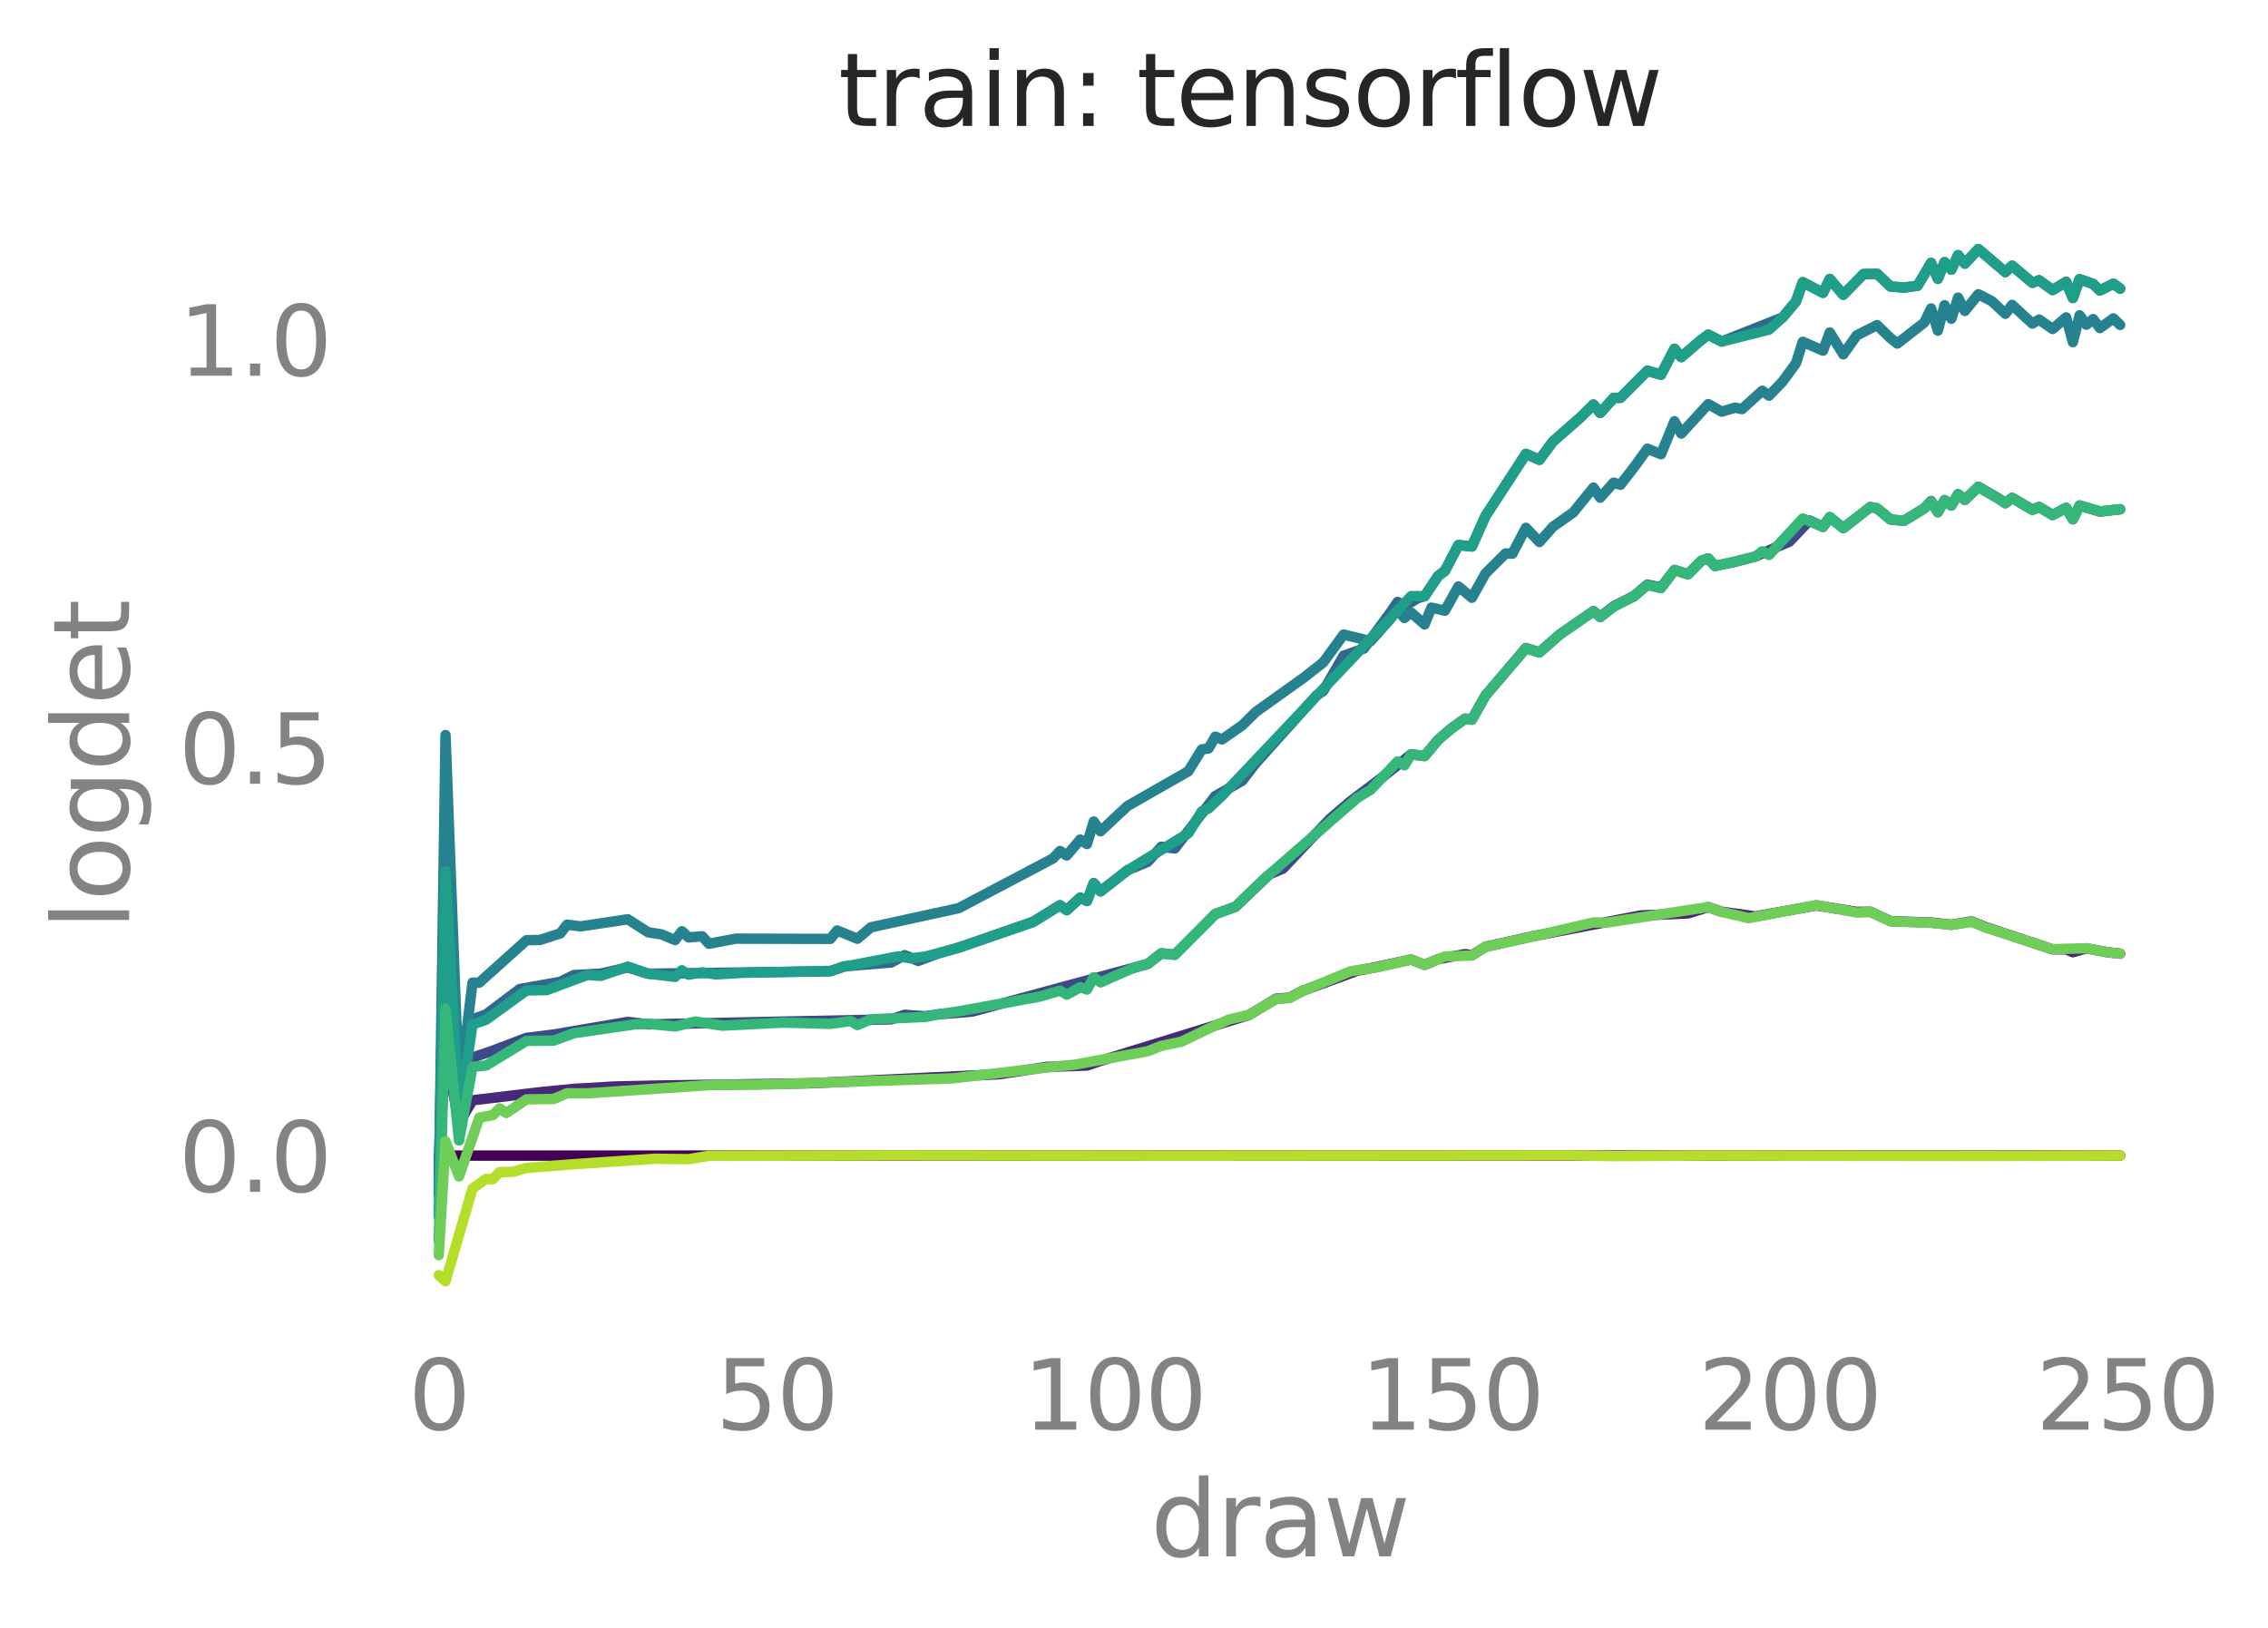 <?xml version="1.0" encoding="utf-8" standalone="no"?>
<!DOCTYPE svg PUBLIC "-//W3C//DTD SVG 1.1//EN"
  "http://www.w3.org/Graphics/SVG/1.1/DTD/svg11.dtd">
<svg xmlns:xlink="http://www.w3.org/1999/xlink" width="326.647pt" height="234.534pt" viewBox="0 0 326.647 234.534" xmlns="http://www.w3.org/2000/svg" version="1.1">
 <defs>
  <style type="text/css">*{stroke-linejoin: round; stroke-linecap: butt}</style>
 </defs>
 <g id="figure_1">
  <g id="patch_1">
   <path d="M 0 234.534 
L 326.647 234.534 
L 326.647 0 
L 0 0 
L 0 234.534 
z
" style="fill: none"/>
  </g>
  <g id="axes_1">
   <g id="patch_2">
    <path d="M 51.084 192.01 
L 317.46 192.01 
L 317.46 28.443 
L 51.084 28.443 
L 51.084 192.01 
z
" style="fill: none"/>
   </g>
   <g id="matplotlib.axis_1">
    <g id="xtick_1">
     <g id="text_1">
      <!-- 0 -->
      <g style="fill: #838383" transform="translate(58.818 205.958) scale(0.138 -0.138)">
       <defs>
        <path id="DejaVuSans-30" d="M 2034 4250 
Q 1547 4250 1301 3770 
Q 1056 3291 1056 2328 
Q 1056 1369 1301 889 
Q 1547 409 2034 409 
Q 2525 409 2770 889 
Q 3016 1369 3016 2328 
Q 3016 3291 2770 3770 
Q 2525 4250 2034 4250 
z
M 2034 4750 
Q 2819 4750 3233 4129 
Q 3647 3509 3647 2328 
Q 3647 1150 3233 529 
Q 2819 -91 2034 -91 
Q 1250 -91 836 529 
Q 422 1150 422 2328 
Q 422 3509 836 4129 
Q 1250 4750 2034 4750 
z
" transform="scale(0.016)"/>
       </defs>
       <use xlink:href="#DejaVuSans-30"/>
      </g>
     </g>
    </g>
    <g id="xtick_2">
     <g id="text_2">
      <!-- 50 -->
      <g style="fill: #838383" transform="translate(103.07 205.958) scale(0.138 -0.138)">
       <defs>
        <path id="DejaVuSans-35" d="M 691 4666 
L 3169 4666 
L 3169 4134 
L 1269 4134 
L 1269 2991 
Q 1406 3038 1543 3061 
Q 1681 3084 1819 3084 
Q 2600 3084 3056 2656 
Q 3513 2228 3513 1497 
Q 3513 744 3044 326 
Q 2575 -91 1722 -91 
Q 1428 -91 1123 -41 
Q 819 9 494 109 
L 494 744 
Q 775 591 1075 516 
Q 1375 441 1709 441 
Q 2250 441 2565 725 
Q 2881 1009 2881 1497 
Q 2881 1984 2565 2268 
Q 2250 2553 1709 2553 
Q 1456 2553 1204 2497 
Q 953 2441 691 2322 
L 691 4666 
z
" transform="scale(0.016)"/>
       </defs>
       <use xlink:href="#DejaVuSans-35"/>
       <use xlink:href="#DejaVuSans-30" x="63.623"/>
      </g>
     </g>
    </g>
    <g id="xtick_3">
     <g id="text_3">
      <!-- 100 -->
      <g style="fill: #838383" transform="translate(147.322 205.958) scale(0.138 -0.138)">
       <defs>
        <path id="DejaVuSans-31" d="M 794 531 
L 1825 531 
L 1825 4091 
L 703 3866 
L 703 4441 
L 1819 4666 
L 2450 4666 
L 2450 531 
L 3481 531 
L 3481 0 
L 794 0 
L 794 531 
z
" transform="scale(0.016)"/>
       </defs>
       <use xlink:href="#DejaVuSans-31"/>
       <use xlink:href="#DejaVuSans-30" x="63.623"/>
       <use xlink:href="#DejaVuSans-30" x="127.246"/>
      </g>
     </g>
    </g>
    <g id="xtick_4">
     <g id="text_4">
      <!-- 150 -->
      <g style="fill: #838383" transform="translate(195.949 205.958) scale(0.138 -0.138)">
       <use xlink:href="#DejaVuSans-31"/>
       <use xlink:href="#DejaVuSans-35" x="63.623"/>
       <use xlink:href="#DejaVuSans-30" x="127.246"/>
      </g>
     </g>
    </g>
    <g id="xtick_5">
     <g id="text_5">
      <!-- 200 -->
      <g style="fill: #838383" transform="translate(244.575 205.958) scale(0.138 -0.138)">
       <defs>
        <path id="DejaVuSans-32" d="M 1228 531 
L 3431 531 
L 3431 0 
L 469 0 
L 469 531 
Q 828 903 1448 1529 
Q 2069 2156 2228 2338 
Q 2531 2678 2651 2914 
Q 2772 3150 2772 3378 
Q 2772 3750 2511 3984 
Q 2250 4219 1831 4219 
Q 1534 4219 1204 4116 
Q 875 4013 500 3803 
L 500 4441 
Q 881 4594 1212 4672 
Q 1544 4750 1819 4750 
Q 2544 4750 2975 4387 
Q 3406 4025 3406 3419 
Q 3406 3131 3298 2873 
Q 3191 2616 2906 2266 
Q 2828 2175 2409 1742 
Q 1991 1309 1228 531 
z
" transform="scale(0.016)"/>
       </defs>
       <use xlink:href="#DejaVuSans-32"/>
       <use xlink:href="#DejaVuSans-30" x="63.623"/>
       <use xlink:href="#DejaVuSans-30" x="127.246"/>
      </g>
     </g>
    </g>
    <g id="xtick_6">
     <g id="text_6">
      <!-- 250 -->
      <g style="fill: #838383" transform="translate(293.202 205.958) scale(0.138 -0.138)">
       <use xlink:href="#DejaVuSans-32"/>
       <use xlink:href="#DejaVuSans-35" x="63.623"/>
       <use xlink:href="#DejaVuSans-30" x="127.246"/>
      </g>
     </g>
    </g>
    <g id="text_7">
     <!-- draw -->
     <g style="fill: #838383" transform="translate(165.698 224.215) scale(0.15 -0.15)">
      <defs>
       <path id="DejaVuSans-64" d="M 2906 2969 
L 2906 4863 
L 3481 4863 
L 3481 0 
L 2906 0 
L 2906 525 
Q 2725 213 2448 61 
Q 2172 -91 1784 -91 
Q 1150 -91 751 415 
Q 353 922 353 1747 
Q 353 2572 751 3078 
Q 1150 3584 1784 3584 
Q 2172 3584 2448 3432 
Q 2725 3281 2906 2969 
z
M 947 1747 
Q 947 1113 1208 752 
Q 1469 391 1925 391 
Q 2381 391 2643 752 
Q 2906 1113 2906 1747 
Q 2906 2381 2643 2742 
Q 2381 3103 1925 3103 
Q 1469 3103 1208 2742 
Q 947 2381 947 1747 
z
" transform="scale(0.016)"/>
       <path id="DejaVuSans-72" d="M 2631 2963 
Q 2534 3019 2420 3045 
Q 2306 3072 2169 3072 
Q 1681 3072 1420 2755 
Q 1159 2438 1159 1844 
L 1159 0 
L 581 0 
L 581 3500 
L 1159 3500 
L 1159 2956 
Q 1341 3275 1631 3429 
Q 1922 3584 2338 3584 
Q 2397 3584 2469 3576 
Q 2541 3569 2628 3553 
L 2631 2963 
z
" transform="scale(0.016)"/>
       <path id="DejaVuSans-61" d="M 2194 1759 
Q 1497 1759 1228 1600 
Q 959 1441 959 1056 
Q 959 750 1161 570 
Q 1363 391 1709 391 
Q 2188 391 2477 730 
Q 2766 1069 2766 1631 
L 2766 1759 
L 2194 1759 
z
M 3341 1997 
L 3341 0 
L 2766 0 
L 2766 531 
Q 2569 213 2275 61 
Q 1981 -91 1556 -91 
Q 1019 -91 701 211 
Q 384 513 384 1019 
Q 384 1609 779 1909 
Q 1175 2209 1959 2209 
L 2766 2209 
L 2766 2266 
Q 2766 2663 2505 2880 
Q 2244 3097 1772 3097 
Q 1472 3097 1187 3025 
Q 903 2953 641 2809 
L 641 3341 
Q 956 3463 1253 3523 
Q 1550 3584 1831 3584 
Q 2591 3584 2966 3190 
Q 3341 2797 3341 1997 
z
" transform="scale(0.016)"/>
       <path id="DejaVuSans-77" d="M 269 3500 
L 844 3500 
L 1563 769 
L 2278 3500 
L 2956 3500 
L 3675 769 
L 4391 3500 
L 4966 3500 
L 4050 0 
L 3372 0 
L 2619 2869 
L 1863 0 
L 1184 0 
L 269 3500 
z
" transform="scale(0.016)"/>
      </defs>
      <use xlink:href="#DejaVuSans-64"/>
      <use xlink:href="#DejaVuSans-72" x="63.477"/>
      <use xlink:href="#DejaVuSans-61" x="104.59"/>
      <use xlink:href="#DejaVuSans-77" x="165.869"/>
     </g>
    </g>
   </g>
   <g id="matplotlib.axis_2">
    <g id="ytick_1">
     <g id="text_8">
      <!-- 0.0 -->
      <g style="fill: #838383" transform="translate(25.717 171.698) scale(0.138 -0.138)">
       <defs>
        <path id="DejaVuSans-2e" d="M 684 794 
L 1344 794 
L 1344 0 
L 684 0 
L 684 794 
z
" transform="scale(0.016)"/>
       </defs>
       <use xlink:href="#DejaVuSans-30"/>
       <use xlink:href="#DejaVuSans-2e" x="63.623"/>
       <use xlink:href="#DejaVuSans-30" x="95.41"/>
      </g>
     </g>
    </g>
    <g id="ytick_2">
     <g id="text_9">
      <!-- 0.5 -->
      <g style="fill: #838383" transform="translate(25.717 112.913) scale(0.138 -0.138)">
       <use xlink:href="#DejaVuSans-30"/>
       <use xlink:href="#DejaVuSans-2e" x="63.623"/>
       <use xlink:href="#DejaVuSans-35" x="95.41"/>
      </g>
     </g>
    </g>
    <g id="ytick_3">
     <g id="text_10">
      <!-- 1.0 -->
      <g style="fill: #838383" transform="translate(25.717 54.127) scale(0.138 -0.138)">
       <use xlink:href="#DejaVuSans-31"/>
       <use xlink:href="#DejaVuSans-2e" x="63.623"/>
       <use xlink:href="#DejaVuSans-30" x="95.41"/>
      </g>
     </g>
    </g>
    <g id="text_11">
     <!-- logdet -->
     <g style="fill: #838383" transform="translate(18.598 133.977) rotate(-90) scale(0.15 -0.15)">
      <defs>
       <path id="DejaVuSans-6c" d="M 603 4863 
L 1178 4863 
L 1178 0 
L 603 0 
L 603 4863 
z
" transform="scale(0.016)"/>
       <path id="DejaVuSans-6f" d="M 1959 3097 
Q 1497 3097 1228 2736 
Q 959 2375 959 1747 
Q 959 1119 1226 758 
Q 1494 397 1959 397 
Q 2419 397 2687 759 
Q 2956 1122 2956 1747 
Q 2956 2369 2687 2733 
Q 2419 3097 1959 3097 
z
M 1959 3584 
Q 2709 3584 3137 3096 
Q 3566 2609 3566 1747 
Q 3566 888 3137 398 
Q 2709 -91 1959 -91 
Q 1206 -91 779 398 
Q 353 888 353 1747 
Q 353 2609 779 3096 
Q 1206 3584 1959 3584 
z
" transform="scale(0.016)"/>
       <path id="DejaVuSans-67" d="M 2906 1791 
Q 2906 2416 2648 2759 
Q 2391 3103 1925 3103 
Q 1463 3103 1205 2759 
Q 947 2416 947 1791 
Q 947 1169 1205 825 
Q 1463 481 1925 481 
Q 2391 481 2648 825 
Q 2906 1169 2906 1791 
z
M 3481 434 
Q 3481 -459 3084 -895 
Q 2688 -1331 1869 -1331 
Q 1566 -1331 1297 -1286 
Q 1028 -1241 775 -1147 
L 775 -588 
Q 1028 -725 1275 -790 
Q 1522 -856 1778 -856 
Q 2344 -856 2625 -561 
Q 2906 -266 2906 331 
L 2906 616 
Q 2728 306 2450 153 
Q 2172 0 1784 0 
Q 1141 0 747 490 
Q 353 981 353 1791 
Q 353 2603 747 3093 
Q 1141 3584 1784 3584 
Q 2172 3584 2450 3431 
Q 2728 3278 2906 2969 
L 2906 3500 
L 3481 3500 
L 3481 434 
z
" transform="scale(0.016)"/>
       <path id="DejaVuSans-65" d="M 3597 1894 
L 3597 1613 
L 953 1613 
Q 991 1019 1311 708 
Q 1631 397 2203 397 
Q 2534 397 2845 478 
Q 3156 559 3463 722 
L 3463 178 
Q 3153 47 2828 -22 
Q 2503 -91 2169 -91 
Q 1331 -91 842 396 
Q 353 884 353 1716 
Q 353 2575 817 3079 
Q 1281 3584 2069 3584 
Q 2775 3584 3186 3129 
Q 3597 2675 3597 1894 
z
M 3022 2063 
Q 3016 2534 2758 2815 
Q 2500 3097 2075 3097 
Q 1594 3097 1305 2825 
Q 1016 2553 972 2059 
L 3022 2063 
z
" transform="scale(0.016)"/>
       <path id="DejaVuSans-74" d="M 1172 4494 
L 1172 3500 
L 2356 3500 
L 2356 3053 
L 1172 3053 
L 1172 1153 
Q 1172 725 1289 603 
Q 1406 481 1766 481 
L 2356 481 
L 2356 0 
L 1766 0 
Q 1100 0 847 248 
Q 594 497 594 1153 
L 594 3053 
L 172 3053 
L 172 3500 
L 594 3500 
L 594 4494 
L 1172 4494 
z
" transform="scale(0.016)"/>
      </defs>
      <use xlink:href="#DejaVuSans-6c"/>
      <use xlink:href="#DejaVuSans-6f" x="27.783"/>
      <use xlink:href="#DejaVuSans-67" x="88.965"/>
      <use xlink:href="#DejaVuSans-64" x="152.441"/>
      <use xlink:href="#DejaVuSans-65" x="215.918"/>
      <use xlink:href="#DejaVuSans-74" x="277.441"/>
     </g>
    </g>
   </g>
   <g id="line2d_1">
    <path d="M 63.192 166.474 
L 305.352 166.474 
L 305.352 166.474 
" clip-path="url(#p019f761d6a)" style="fill: none; stroke: #440154; stroke-width: 1.5; stroke-linecap: round"/>
   </g>
   <g id="line2d_2">
    <path d="M 63.192 167.834 
L 64.165 151.502 
L 66.11 161.788 
L 68.055 158.51 
L 77.78 157.344 
L 82.643 156.866 
L 88.478 156.525 
L 94.313 156.394 
L 116.681 156.06 
L 143.912 154.758 
L 150.72 153.699 
L 156.555 153.499 
L 158.5 152.831 
L 179.896 146.212 
L 183.786 143.872 
L 185.731 143.721 
L 187.676 142.711 
L 195.456 139.86 
L 198.374 139.279 
L 203.236 138.234 
L 205.181 138.996 
L 207.126 138.18 
L 211.017 137.45 
L 211.989 137.621 
L 213.934 136.398 
L 220.742 134.884 
L 236.302 131.883 
L 243.11 131.588 
L 246.028 130.68 
L 247.973 131.347 
L 252.835 132.019 
L 261.588 130.436 
L 267.423 131.368 
L 269.368 131.342 
L 272.286 132.704 
L 278.121 132.904 
L 281.039 133.221 
L 283.956 132.743 
L 285.901 133.534 
L 295.627 136.762 
L 297.572 136.761 
L 298.544 137.175 
L 300.489 136.617 
L 303.407 137.163 
L 305.352 137.388 
L 305.352 137.388 
" clip-path="url(#p019f761d6a)" style="fill: none; stroke: #482878; stroke-width: 1.5; stroke-linecap: round"/>
   </g>
   <g id="line2d_3">
    <path d="M 63.192 169.19 
L 64.165 136.212 
L 66.11 159.133 
L 68.055 152.364 
L 70.972 151.358 
L 75.835 149.518 
L 79.725 149.038 
L 90.423 147.214 
L 93.34 147.573 
L 128.352 146.849 
L 130.297 146.189 
L 133.214 146.411 
L 135.159 146.123 
L 140.022 145.731 
L 165.308 138.866 
L 167.253 137.334 
L 169.198 137.541 
L 175.033 131.663 
L 177.951 130.626 
L 182.813 125.969 
L 184.758 125.141 
L 191.566 117.939 
L 194.484 115.45 
L 199.346 111.781 
L 203.236 108.66 
L 205.181 108.914 
L 207.126 106.574 
L 209.072 104.906 
L 211.017 103.53 
L 211.989 103.651 
L 213.934 100.213 
L 219.769 93.361 
L 221.714 93.974 
L 224.632 91.408 
L 229.495 88.04 
L 230.467 88.873 
L 232.412 87.336 
L 235.33 85.865 
L 237.275 84.212 
L 239.22 84.646 
L 241.165 82.119 
L 243.11 82.714 
L 245.055 80.765 
L 246.028 80.452 
L 247 81.532 
L 249.918 80.926 
L 252.835 80.174 
L 255.753 78.851 
L 257.698 78.05 
L 260.616 74.981 
L 262.561 75.906 
L 263.533 74.511 
L 265.478 76.08 
L 269.368 73.049 
L 270.341 73.237 
L 272.286 74.844 
L 274.231 75.02 
L 277.149 73.221 
L 278.121 72.18 
L 279.094 73.778 
L 280.066 72.051 
L 281.039 72.807 
L 282.011 71.205 
L 282.984 72.001 
L 284.929 70.124 
L 287.847 71.806 
L 288.819 72.496 
L 289.792 71.73 
L 292.709 73.422 
L 293.682 73.036 
L 295.627 74.194 
L 297.572 73.161 
L 298.544 74.806 
L 299.517 72.824 
L 302.434 73.697 
L 305.352 73.362 
L 305.352 73.362 
" clip-path="url(#p019f761d6a)" style="fill: none; stroke: #3e4989; stroke-width: 1.5; stroke-linecap: round"/>
   </g>
   <g id="line2d_4">
    <path d="M 63.192 170.749 
L 64.165 121.6 
L 66.11 158.207 
L 68.055 146.836 
L 70 146.143 
L 74.862 142.48 
L 80.698 141.44 
L 82.643 140.473 
L 86.533 140.26 
L 90.423 139.366 
L 93.34 140.275 
L 119.599 139.934 
L 121.544 139.218 
L 128.352 138.659 
L 130.297 137.606 
L 132.242 138.429 
L 135.159 137.338 
L 138.077 136.512 
L 148.775 132.798 
L 152.665 130.406 
L 153.637 131.092 
L 155.582 129.305 
L 156.555 129.805 
L 157.527 127.228 
L 158.5 128.411 
L 162.39 125.358 
L 165.308 124.145 
L 167.253 121.986 
L 169.198 122.231 
L 175.033 114.675 
L 176.978 113.574 
L 178.923 112.459 
L 180.868 109.931 
L 189.621 100.176 
L 190.593 99.523 
L 193.511 94.463 
L 196.429 93.425 
L 200.319 88.148 
L 201.291 86.711 
L 202.264 87.321 
L 204.209 86.164 
L 205.181 85.892 
L 207.126 82.968 
L 208.099 82.243 
L 210.044 78.521 
L 211.989 78.71 
L 213.934 74.365 
L 219.769 65.382 
L 221.714 66.224 
L 223.66 63.613 
L 227.55 60.186 
L 229.495 58.278 
L 230.467 59.489 
L 232.412 57.325 
L 233.385 57.301 
L 237.275 53.389 
L 239.22 53.958 
L 241.165 50.262 
L 242.138 51.422 
L 245.055 48.936 
L 246.028 48.227 
L 247.973 49.2 
L 256.726 45.74 
L 258.671 43.426 
L 259.643 40.657 
L 262.561 42.182 
L 263.533 40.21 
L 265.478 42.454 
L 268.396 39.487 
L 270.341 39.443 
L 272.286 41.287 
L 274.231 41.418 
L 276.176 41.167 
L 278.121 37.864 
L 279.094 40.167 
L 280.066 37.759 
L 281.039 38.842 
L 282.011 36.755 
L 282.984 37.962 
L 284.929 35.877 
L 288.819 39.191 
L 289.792 38.274 
L 292.709 40.733 
L 293.682 40.368 
L 295.627 41.782 
L 297.572 40.588 
L 298.544 42.928 
L 299.517 40.227 
L 301.462 40.912 
L 302.434 41.857 
L 304.38 40.87 
L 305.352 41.579 
L 305.352 41.579 
" clip-path="url(#p019f761d6a)" style="fill: none; stroke: #31688e; stroke-width: 1.5; stroke-linecap: round"/>
   </g>
   <g id="line2d_5">
    <path d="M 63.192 172.033 
L 64.165 105.891 
L 66.11 157.377 
L 68.055 141.561 
L 69.027 141.562 
L 75.835 135.446 
L 77.78 135.408 
L 80.698 134.467 
L 81.67 133.203 
L 83.615 133.458 
L 90.423 132.434 
L 93.34 134.303 
L 95.285 134.615 
L 97.231 135.428 
L 98.203 134.157 
L 99.176 135.05 
L 101.121 134.879 
L 102.093 135.959 
L 105.983 135.225 
L 119.599 135.257 
L 120.571 134.049 
L 123.489 135.237 
L 125.434 133.592 
L 138.077 130.83 
L 151.692 123.651 
L 152.665 122.597 
L 153.637 123.242 
L 155.582 120.948 
L 156.555 121.593 
L 157.527 118.356 
L 158.5 119.753 
L 162.39 116.114 
L 171.143 111.111 
L 173.088 107.96 
L 174.06 107.828 
L 175.033 106.126 
L 176.006 106.521 
L 178.923 104.489 
L 180.868 102.561 
L 187.676 97.695 
L 190.593 95.415 
L 193.511 91.411 
L 197.401 92.363 
L 200.319 89.075 
L 201.291 87.786 
L 202.264 89.024 
L 203.236 88.249 
L 205.181 89.955 
L 206.154 87.537 
L 208.099 87.975 
L 210.044 84.485 
L 211.989 86.116 
L 213.934 82.626 
L 216.852 79.727 
L 217.824 79.764 
L 219.769 76.038 
L 221.714 78.082 
L 223.66 75.883 
L 226.577 73.83 
L 229.495 70.242 
L 230.467 71.696 
L 232.412 69.529 
L 233.385 69.835 
L 235.33 67.326 
L 237.275 64.639 
L 239.22 65.439 
L 241.165 60.69 
L 242.138 62.463 
L 246.028 58.22 
L 247.973 59.3 
L 249.918 58.723 
L 250.89 58.936 
L 253.808 56.294 
L 254.78 56.998 
L 256.726 54.979 
L 258.671 52.315 
L 259.643 49.241 
L 262.561 50.513 
L 263.533 47.894 
L 265.478 51.045 
L 267.423 48.308 
L 270.341 46.837 
L 272.286 48.725 
L 273.259 49.494 
L 277.149 46.463 
L 278.121 44.435 
L 279.094 47.625 
L 280.066 43.967 
L 281.039 45.917 
L 282.011 42.878 
L 282.984 44.798 
L 284.929 42.384 
L 286.874 43.389 
L 288.819 45.206 
L 289.792 43.926 
L 292.709 46.612 
L 293.682 46.035 
L 295.627 47.397 
L 297.572 45.723 
L 298.544 49.286 
L 299.517 45.426 
L 300.489 46.779 
L 301.462 45.966 
L 302.434 47.267 
L 304.38 45.864 
L 305.352 46.811 
L 305.352 46.811 
" clip-path="url(#p019f761d6a)" style="fill: none; stroke: #26828e; stroke-width: 1.5; stroke-linecap: round"/>
   </g>
   <g id="line2d_6">
    <path d="M 63.192 175.172 
L 64.165 125.514 
L 66.11 160.693 
L 68.055 147.588 
L 70 146.904 
L 75.835 142.684 
L 78.752 142.631 
L 84.588 140.454 
L 86.533 140.587 
L 90.423 139.257 
L 93.34 140.254 
L 97.231 140.732 
L 98.203 139.784 
L 99.176 140.415 
L 101.121 140.071 
L 103.066 140.374 
L 106.956 140.14 
L 119.599 139.868 
L 121.544 139.273 
L 129.324 137.789 
L 131.269 138.063 
L 133.214 137.812 
L 135.159 137.322 
L 138.077 136.523 
L 148.775 132.841 
L 152.665 130.437 
L 153.637 131.14 
L 155.582 129.329 
L 156.555 129.787 
L 157.527 127.225 
L 158.5 128.403 
L 162.39 125.391 
L 171.143 120.047 
L 173.088 116.893 
L 174.06 116.467 
L 176.006 114.623 
L 203.236 85.881 
L 205.181 85.898 
L 207.126 82.978 
L 208.099 82.244 
L 210.044 78.53 
L 211.989 78.737 
L 213.934 74.346 
L 219.769 65.411 
L 221.714 66.255 
L 223.66 63.607 
L 227.55 60.22 
L 229.495 58.296 
L 230.467 59.482 
L 232.412 57.339 
L 233.385 57.31 
L 237.275 53.431 
L 239.22 54.004 
L 241.165 50.236 
L 242.138 51.458 
L 245.055 48.952 
L 246.028 48.2 
L 247.973 49.204 
L 254.78 47.485 
L 256.726 45.737 
L 258.671 43.408 
L 259.643 40.665 
L 262.561 42.182 
L 263.533 40.177 
L 265.478 42.466 
L 268.396 39.48 
L 270.341 39.43 
L 272.286 41.267 
L 274.231 41.435 
L 276.176 41.146 
L 278.121 37.914 
L 279.094 40.163 
L 280.066 37.791 
L 281.039 38.844 
L 282.011 36.764 
L 282.984 37.989 
L 284.929 35.881 
L 288.819 39.199 
L 289.792 38.281 
L 292.709 40.737 
L 293.682 40.387 
L 295.627 41.78 
L 297.572 40.623 
L 298.544 42.924 
L 299.517 40.208 
L 301.462 40.906 
L 302.434 41.839 
L 304.38 40.865 
L 305.352 41.595 
L 305.352 41.595 
" clip-path="url(#p019f761d6a)" style="fill: none; stroke: #1f9e89; stroke-width: 1.5; stroke-linecap: round"/>
   </g>
   <g id="line2d_7">
    <path d="M 63.192 178.743 
L 64.165 145.325 
L 66.11 164.301 
L 68.055 153.694 
L 70 153.495 
L 75.835 149.945 
L 79.725 149.919 
L 82.643 148.846 
L 91.395 147.574 
L 93.34 147.482 
L 97.231 147.877 
L 100.148 147.164 
L 104.038 147.758 
L 112.791 147.315 
L 119.599 147.495 
L 122.516 147.093 
L 123.489 147.666 
L 125.434 146.837 
L 133.214 146.504 
L 135.159 146.119 
L 138.077 145.697 
L 149.747 143.569 
L 152.665 142.711 
L 153.637 143.289 
L 155.582 142.225 
L 156.555 142.554 
L 157.527 140.784 
L 158.5 141.525 
L 163.363 139.377 
L 165.308 138.855 
L 167.253 137.364 
L 169.198 137.545 
L 175.033 131.715 
L 177.951 130.612 
L 181.841 126.829 
L 195.456 114.961 
L 197.401 113.775 
L 201.291 109.695 
L 202.264 110.255 
L 203.236 108.684 
L 205.181 108.914 
L 207.126 106.57 
L 209.072 104.953 
L 211.017 103.52 
L 211.989 103.7 
L 213.934 100.203 
L 219.769 93.409 
L 221.714 93.996 
L 224.632 91.42 
L 229.495 88.049 
L 230.467 88.912 
L 232.412 87.4 
L 235.33 85.923 
L 237.275 84.281 
L 239.22 84.738 
L 241.165 82.112 
L 243.11 82.746 
L 245.055 80.779 
L 246.028 80.439 
L 247 81.55 
L 249.918 80.897 
L 252.835 80.168 
L 253.808 79.417 
L 254.78 79.948 
L 259.643 74.695 
L 262.561 75.907 
L 263.533 74.476 
L 265.478 76.081 
L 269.368 73.05 
L 270.341 73.221 
L 272.286 74.834 
L 274.231 75.036 
L 277.149 73.219 
L 278.121 72.243 
L 279.094 73.801 
L 280.066 72.091 
L 281.039 72.832 
L 282.011 71.194 
L 282.984 72.04 
L 284.929 70.141 
L 287.847 71.864 
L 288.819 72.472 
L 289.792 71.711 
L 292.709 73.446 
L 293.682 73.049 
L 295.627 74.19 
L 297.572 73.186 
L 298.544 74.812 
L 299.517 72.815 
L 302.434 73.672 
L 305.352 73.377 
L 305.352 73.377 
" clip-path="url(#p019f761d6a)" style="fill: none; stroke: #35b779; stroke-width: 1.5; stroke-linecap: round"/>
   </g>
   <g id="line2d_8">
    <path d="M 63.192 180.816 
L 64.165 164.427 
L 66.11 169.477 
L 69.027 161.014 
L 70.972 160.644 
L 71.945 159.68 
L 72.917 160.338 
L 75.835 158.376 
L 79.725 158.323 
L 81.67 157.499 
L 84.588 157.506 
L 103.066 156.265 
L 108.901 156.27 
L 114.736 156.093 
L 124.461 155.767 
L 137.104 155.354 
L 152.665 153.571 
L 154.61 153.408 
L 165.308 151.444 
L 167.253 150.671 
L 170.17 150.065 
L 174.06 148.185 
L 176.978 146.877 
L 179.896 146.194 
L 183.786 143.929 
L 185.731 143.768 
L 187.676 142.739 
L 194.484 139.933 
L 198.374 139.344 
L 203.236 138.222 
L 205.181 138.998 
L 208.099 137.794 
L 211.989 137.655 
L 213.934 136.42 
L 221.714 134.705 
L 229.495 132.892 
L 231.44 132.911 
L 246.028 130.665 
L 247.973 131.369 
L 251.863 132.265 
L 261.588 130.399 
L 267.423 131.457 
L 269.368 131.382 
L 272.286 132.72 
L 278.121 132.948 
L 281.039 133.242 
L 283.956 132.798 
L 285.901 133.588 
L 295.627 136.743 
L 300.489 136.607 
L 303.407 137.161 
L 305.352 137.409 
L 305.352 137.409 
" clip-path="url(#p019f761d6a)" style="fill: none; stroke: #6ece58; stroke-width: 1.5; stroke-linecap: round"/>
   </g>
   <g id="line2d_9">
    <path d="M 63.192 183.705 
L 64.165 184.575 
L 68.055 171.222 
L 70 169.828 
L 70.972 169.883 
L 71.945 168.857 
L 73.89 168.813 
L 75.835 168.257 
L 82.643 167.717 
L 94.313 166.932 
L 99.176 166.99 
L 102.093 166.514 
L 116.681 166.482 
L 128.352 166.45 
L 170.17 166.495 
L 226.577 166.449 
L 232.412 166.555 
L 246.028 166.466 
L 262.561 166.502 
L 285.901 166.53 
L 305.352 166.476 
L 305.352 166.476 
" clip-path="url(#p019f761d6a)" style="fill: none; stroke: #b5de2b; stroke-width: 1.5; stroke-linecap: round"/>
   </g>
   <g id="patch_3">
    <path d="M 51.084 192.01 
L 51.084 28.443 
" style="fill: none"/>
   </g>
   <g id="patch_4">
    <path d="M 317.46 192.01 
L 317.46 28.443 
" style="fill: none"/>
   </g>
   <g id="patch_5">
    <path d="M 51.084 192.01 
L 317.46 192.01 
" style="fill: none"/>
   </g>
   <g id="patch_6">
    <path d="M 51.084 28.443 
L 317.46 28.443 
" style="fill: none"/>
   </g>
  </g>
  <g id="text_12">
   <!-- train: tensorflow -->
   <g style="fill: #262626" transform="translate(120.743 18.142) scale(0.144 -0.144)">
    <defs>
     <path id="DejaVuSans-69" d="M 603 3500 
L 1178 3500 
L 1178 0 
L 603 0 
L 603 3500 
z
M 603 4863 
L 1178 4863 
L 1178 4134 
L 603 4134 
L 603 4863 
z
" transform="scale(0.016)"/>
     <path id="DejaVuSans-6e" d="M 3513 2113 
L 3513 0 
L 2938 0 
L 2938 2094 
Q 2938 2591 2744 2837 
Q 2550 3084 2163 3084 
Q 1697 3084 1428 2787 
Q 1159 2491 1159 1978 
L 1159 0 
L 581 0 
L 581 3500 
L 1159 3500 
L 1159 2956 
Q 1366 3272 1645 3428 
Q 1925 3584 2291 3584 
Q 2894 3584 3203 3211 
Q 3513 2838 3513 2113 
z
" transform="scale(0.016)"/>
     <path id="DejaVuSans-3a" d="M 750 794 
L 1409 794 
L 1409 0 
L 750 0 
L 750 794 
z
M 750 3309 
L 1409 3309 
L 1409 2516 
L 750 2516 
L 750 3309 
z
" transform="scale(0.016)"/>
     <path id="DejaVuSans-20" transform="scale(0.016)"/>
     <path id="DejaVuSans-73" d="M 2834 3397 
L 2834 2853 
Q 2591 2978 2328 3040 
Q 2066 3103 1784 3103 
Q 1356 3103 1142 2972 
Q 928 2841 928 2578 
Q 928 2378 1081 2264 
Q 1234 2150 1697 2047 
L 1894 2003 
Q 2506 1872 2764 1633 
Q 3022 1394 3022 966 
Q 3022 478 2636 193 
Q 2250 -91 1575 -91 
Q 1294 -91 989 -36 
Q 684 19 347 128 
L 347 722 
Q 666 556 975 473 
Q 1284 391 1588 391 
Q 1994 391 2212 530 
Q 2431 669 2431 922 
Q 2431 1156 2273 1281 
Q 2116 1406 1581 1522 
L 1381 1569 
Q 847 1681 609 1914 
Q 372 2147 372 2553 
Q 372 3047 722 3315 
Q 1072 3584 1716 3584 
Q 2034 3584 2315 3537 
Q 2597 3491 2834 3397 
z
" transform="scale(0.016)"/>
     <path id="DejaVuSans-66" d="M 2375 4863 
L 2375 4384 
L 1825 4384 
Q 1516 4384 1395 4259 
Q 1275 4134 1275 3809 
L 1275 3500 
L 2222 3500 
L 2222 3053 
L 1275 3053 
L 1275 0 
L 697 0 
L 697 3053 
L 147 3053 
L 147 3500 
L 697 3500 
L 697 3744 
Q 697 4328 969 4595 
Q 1241 4863 1831 4863 
L 2375 4863 
z
" transform="scale(0.016)"/>
    </defs>
    <use xlink:href="#DejaVuSans-74"/>
    <use xlink:href="#DejaVuSans-72" x="39.209"/>
    <use xlink:href="#DejaVuSans-61" x="80.322"/>
    <use xlink:href="#DejaVuSans-69" x="141.602"/>
    <use xlink:href="#DejaVuSans-6e" x="169.385"/>
    <use xlink:href="#DejaVuSans-3a" x="232.764"/>
    <use xlink:href="#DejaVuSans-20" x="266.455"/>
    <use xlink:href="#DejaVuSans-74" x="298.242"/>
    <use xlink:href="#DejaVuSans-65" x="337.451"/>
    <use xlink:href="#DejaVuSans-6e" x="398.975"/>
    <use xlink:href="#DejaVuSans-73" x="462.354"/>
    <use xlink:href="#DejaVuSans-6f" x="514.453"/>
    <use xlink:href="#DejaVuSans-72" x="575.635"/>
    <use xlink:href="#DejaVuSans-66" x="616.748"/>
    <use xlink:href="#DejaVuSans-6c" x="651.953"/>
    <use xlink:href="#DejaVuSans-6f" x="679.736"/>
    <use xlink:href="#DejaVuSans-77" x="740.918"/>
   </g>
  </g>
 </g>
 <defs>
  <clipPath id="p019f761d6a">
   <rect x="51.084" y="28.443" width="266.376" height="163.567"/>
  </clipPath>
 </defs>
</svg>
